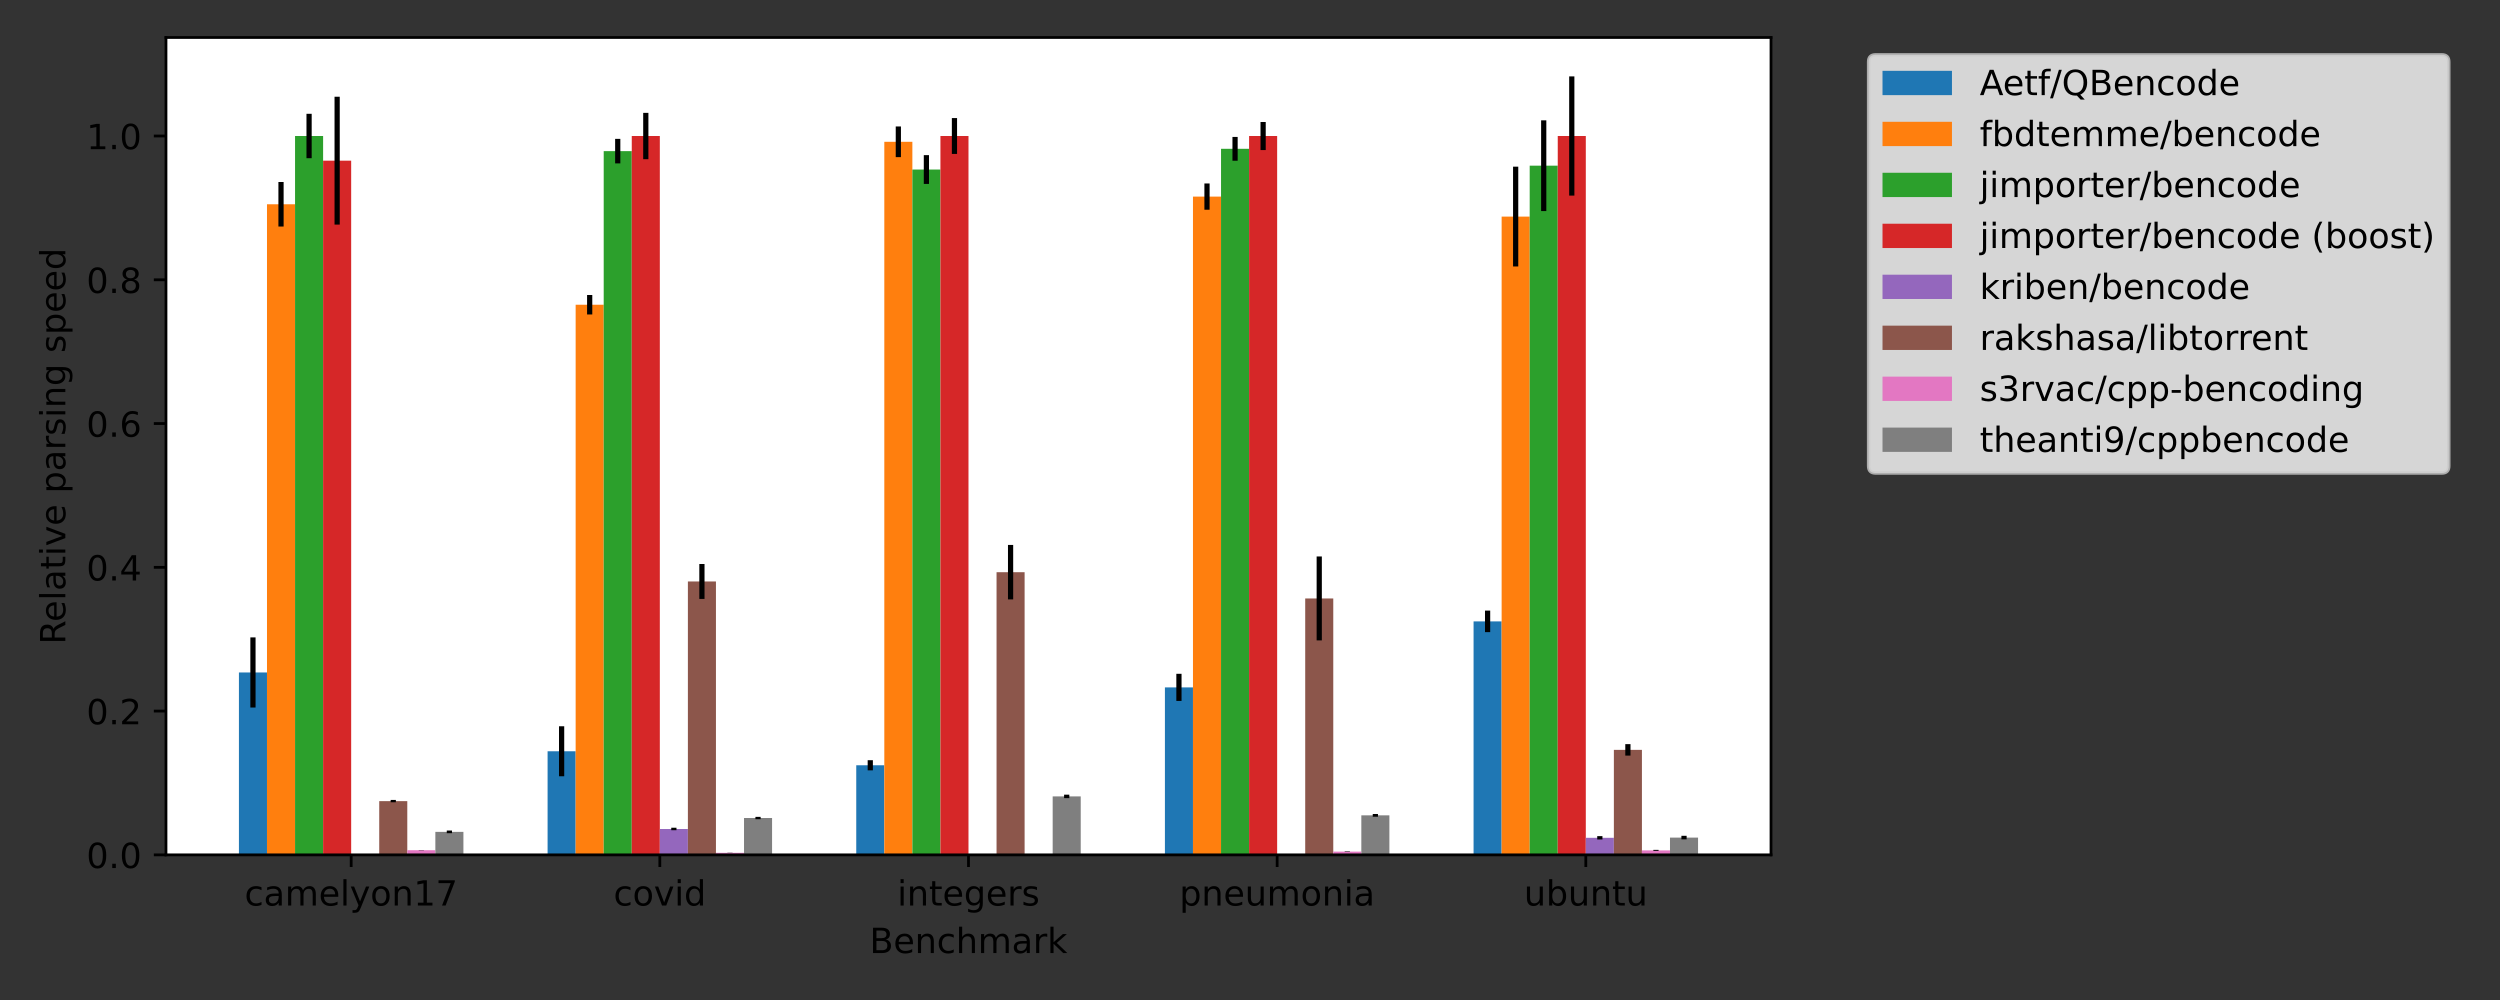 <?xml version="1.0" encoding="utf-8" standalone="no"?>
<!DOCTYPE svg PUBLIC "-//W3C//DTD SVG 1.1//EN"
  "http://www.w3.org/Graphics/SVG/1.1/DTD/svg11.dtd">
<!-- Created with matplotlib (https://matplotlib.org/) -->
<svg height="288pt" version="1.1" viewBox="0 0 720 288" width="720pt" xmlns="http://www.w3.org/2000/svg" xmlns:xlink="http://www.w3.org/1999/xlink">
 <rect x="0" y="0" width="720" height="288" fill="#333333" stroke="none"/>
 <defs>
  <style type="text/css">*{stroke-linecap:butt;stroke-linejoin:round;}</style>
 </defs>
 <g id="figure_1">
  <g id="patch_1">
   <path d="M 0 288 
L 720 288 
L 720 0 
L 0 0 
z
" style="fill:none;"/>
  </g>
  <g id="axes_1">
   <g id="patch_2">
    <path d="M 47.8 246.2 
L 510.05 246.2 
L 510.05 10.8 
L 47.8 10.8 
z
" style="fill:#ffffff;"/>
   </g>
   <g id="patch_3">
    <path clip-path="url(#p32c90c7434)" d="M 68.811 246.2 
L 76.893 246.2 
L 76.893 193.667 
L 68.811 193.667 
z
" style="fill:#1f77b4;"/>
   </g>
   <g id="patch_4">
    <path clip-path="url(#p32c90c7434)" d="M 157.706 246.2 
L 165.787 246.2 
L 165.787 216.366 
L 157.706 216.366 
z
" style="fill:#1f77b4;"/>
   </g>
   <g id="patch_5">
    <path clip-path="url(#p32c90c7434)" d="M 246.6 246.2 
L 254.681 246.2 
L 254.681 220.4 
L 246.6 220.4 
z
" style="fill:#1f77b4;"/>
   </g>
   <g id="patch_6">
    <path clip-path="url(#p32c90c7434)" d="M 335.494 246.2 
L 343.575 246.2 
L 343.575 197.967 
L 335.494 197.967 
z
" style="fill:#1f77b4;"/>
   </g>
   <g id="patch_7">
    <path clip-path="url(#p32c90c7434)" d="M 424.388 246.2 
L 432.47 246.2 
L 432.47 178.959 
L 424.388 178.959 
z
" style="fill:#1f77b4;"/>
   </g>
   <g id="patch_8">
    <path clip-path="url(#p32c90c7434)" d="M 76.893 246.2 
L 84.974 246.2 
L 84.974 58.825 
L 76.893 58.825 
z
" style="fill:#ff7f0e;"/>
   </g>
   <g id="patch_9">
    <path clip-path="url(#p32c90c7434)" d="M 165.787 246.2 
L 173.868 246.2 
L 173.868 87.759 
L 165.787 87.759 
z
" style="fill:#ff7f0e;"/>
   </g>
   <g id="patch_10">
    <path clip-path="url(#p32c90c7434)" d="M 254.681 246.2 
L 262.762 246.2 
L 262.762 40.837 
L 254.681 40.837 
z
" style="fill:#ff7f0e;"/>
   </g>
   <g id="patch_11">
    <path clip-path="url(#p32c90c7434)" d="M 343.575 246.2 
L 351.657 246.2 
L 351.657 56.628 
L 343.575 56.628 
z
" style="fill:#ff7f0e;"/>
   </g>
   <g id="patch_12">
    <path clip-path="url(#p32c90c7434)" d="M 432.47 246.2 
L 440.551 246.2 
L 440.551 62.375 
L 432.47 62.375 
z
" style="fill:#ff7f0e;"/>
   </g>
   <g id="patch_13">
    <path clip-path="url(#p32c90c7434)" d="M 84.974 246.2 
L 93.055 246.2 
L 93.055 39.172 
L 84.974 39.172 
z
" style="fill:#2ca02c;"/>
   </g>
   <g id="patch_14">
    <path clip-path="url(#p32c90c7434)" d="M 173.868 246.2 
L 181.949 246.2 
L 181.949 43.527 
L 173.868 43.527 
z
" style="fill:#2ca02c;"/>
   </g>
   <g id="patch_15">
    <path clip-path="url(#p32c90c7434)" d="M 262.762 246.2 
L 270.844 246.2 
L 270.844 48.823 
L 262.762 48.823 
z
" style="fill:#2ca02c;"/>
   </g>
   <g id="patch_16">
    <path clip-path="url(#p32c90c7434)" d="M 351.657 246.2 
L 359.738 246.2 
L 359.738 42.861 
L 351.657 42.861 
z
" style="fill:#2ca02c;"/>
   </g>
   <g id="patch_17">
    <path clip-path="url(#p32c90c7434)" d="M 440.551 246.2 
L 448.632 246.2 
L 448.632 47.719 
L 440.551 47.719 
z
" style="fill:#2ca02c;"/>
   </g>
   <g id="patch_18">
    <path clip-path="url(#p32c90c7434)" d="M 93.055 246.2 
L 101.137 246.2 
L 101.137 46.279 
L 93.055 46.279 
z
" style="fill:#d62728;"/>
   </g>
   <g id="patch_19">
    <path clip-path="url(#p32c90c7434)" d="M 181.949 246.2 
L 190.031 246.2 
L 190.031 39.172 
L 181.949 39.172 
z
" style="fill:#d62728;"/>
   </g>
   <g id="patch_20">
    <path clip-path="url(#p32c90c7434)" d="M 270.844 246.2 
L 278.925 246.2 
L 278.925 39.172 
L 270.844 39.172 
z
" style="fill:#d62728;"/>
   </g>
   <g id="patch_21">
    <path clip-path="url(#p32c90c7434)" d="M 359.738 246.2 
L 367.819 246.2 
L 367.819 39.172 
L 359.738 39.172 
z
" style="fill:#d62728;"/>
   </g>
   <g id="patch_22">
    <path clip-path="url(#p32c90c7434)" d="M 448.632 246.2 
L 456.713 246.2 
L 456.713 39.172 
L 448.632 39.172 
z
" style="fill:#d62728;"/>
   </g>
   <g id="patch_23">
    <path clip-path="url(#p32c90c7434)" d="M 101.137 246.2 
L 109.218 246.2 
L 109.218 246.2 
L 101.137 246.2 
z
" style="fill:#9467bd;"/>
   </g>
   <g id="patch_24">
    <path clip-path="url(#p32c90c7434)" d="M 190.031 246.2 
L 198.112 246.2 
L 198.112 238.744 
L 190.031 238.744 
z
" style="fill:#9467bd;"/>
   </g>
   <g id="patch_25">
    <path clip-path="url(#p32c90c7434)" d="M 278.925 246.2 
L 287.006 246.2 
L 287.006 246.2 
L 278.925 246.2 
z
" style="fill:#9467bd;"/>
   </g>
   <g id="patch_26">
    <path clip-path="url(#p32c90c7434)" d="M 367.819 246.2 
L 375.901 246.2 
L 375.901 246.046 
L 367.819 246.046 
z
" style="fill:#9467bd;"/>
   </g>
   <g id="patch_27">
    <path clip-path="url(#p32c90c7434)" d="M 456.713 246.2 
L 464.795 246.2 
L 464.795 241.286 
L 456.713 241.286 
z
" style="fill:#9467bd;"/>
   </g>
   <g id="patch_28">
    <path clip-path="url(#p32c90c7434)" d="M 109.218 246.2 
L 117.299 246.2 
L 117.299 230.721 
L 109.218 230.721 
z
" style="fill:#8c564b;"/>
   </g>
   <g id="patch_29">
    <path clip-path="url(#p32c90c7434)" d="M 198.112 246.2 
L 206.193 246.2 
L 206.193 167.466 
L 198.112 167.466 
z
" style="fill:#8c564b;"/>
   </g>
   <g id="patch_30">
    <path clip-path="url(#p32c90c7434)" d="M 287.006 246.2 
L 295.088 246.2 
L 295.088 164.787 
L 287.006 164.787 
z
" style="fill:#8c564b;"/>
   </g>
   <g id="patch_31">
    <path clip-path="url(#p32c90c7434)" d="M 375.901 246.2 
L 383.982 246.2 
L 383.982 172.357 
L 375.901 172.357 
z
" style="fill:#8c564b;"/>
   </g>
   <g id="patch_32">
    <path clip-path="url(#p32c90c7434)" d="M 464.795 246.2 
L 472.876 246.2 
L 472.876 215.967 
L 464.795 215.967 
z
" style="fill:#8c564b;"/>
   </g>
   <g id="patch_33">
    <path clip-path="url(#p32c90c7434)" d="M 117.299 246.2 
L 125.38 246.2 
L 125.38 244.857 
L 117.299 244.857 
z
" style="fill:#e377c2;"/>
   </g>
   <g id="patch_34">
    <path clip-path="url(#p32c90c7434)" d="M 206.193 246.2 
L 214.275 246.2 
L 214.275 245.599 
L 206.193 245.599 
z
" style="fill:#e377c2;"/>
   </g>
   <g id="patch_35">
    <path clip-path="url(#p32c90c7434)" d="M 295.088 246.2 
L 303.169 246.2 
L 303.169 246.14 
L 295.088 246.14 
z
" style="fill:#e377c2;"/>
   </g>
   <g id="patch_36">
    <path clip-path="url(#p32c90c7434)" d="M 383.982 246.2 
L 392.063 246.2 
L 392.063 245.262 
L 383.982 245.262 
z
" style="fill:#e377c2;"/>
   </g>
   <g id="patch_37">
    <path clip-path="url(#p32c90c7434)" d="M 472.876 246.2 
L 480.957 246.2 
L 480.957 244.906 
L 472.876 244.906 
z
" style="fill:#e377c2;"/>
   </g>
   <g id="patch_38">
    <path clip-path="url(#p32c90c7434)" d="M 125.38 246.2 
L 133.462 246.2 
L 133.462 239.583 
L 125.38 239.583 
z
" style="fill:#7f7f7f;"/>
   </g>
   <g id="patch_39">
    <path clip-path="url(#p32c90c7434)" d="M 214.275 246.2 
L 222.356 246.2 
L 222.356 235.588 
L 214.275 235.588 
z
" style="fill:#7f7f7f;"/>
   </g>
   <g id="patch_40">
    <path clip-path="url(#p32c90c7434)" d="M 303.169 246.2 
L 311.25 246.2 
L 311.25 229.363 
L 303.169 229.363 
z
" style="fill:#7f7f7f;"/>
   </g>
   <g id="patch_41">
    <path clip-path="url(#p32c90c7434)" d="M 392.063 246.2 
L 400.144 246.2 
L 400.144 234.822 
L 392.063 234.822 
z
" style="fill:#7f7f7f;"/>
   </g>
   <g id="patch_42">
    <path clip-path="url(#p32c90c7434)" d="M 480.957 246.2 
L 489.039 246.2 
L 489.039 241.225 
L 480.957 241.225 
z
" style="fill:#7f7f7f;"/>
   </g>
   <g id="matplotlib.axis_1">
    <g id="xtick_1">
     <g id="line2d_1">
      <defs>
       <path d="M 0 0 
L 0 3.5 
" id="mb79306d09e" style="stroke:#000000;stroke-width:0.8;"/>
      </defs>
      <g>
       <use style="stroke:#000000;stroke-width:0.8;" x="101.137" xlink:href="#mb79306d09e" y="246.2"/>
      </g>
     </g>
     <g id="text_1">
      <!-- camelyon17 -->
      <g transform="translate(70.437 260.798)scale(0.1 -0.1)">
       <defs>
        <path d="M 48.781 52.594 
L 48.781 44.188 
Q 44.969 46.297 41.141 47.344 
Q 37.312 48.391 33.406 48.391 
Q 24.656 48.391 19.812 42.844 
Q 14.984 37.312 14.984 27.297 
Q 14.984 17.281 19.812 11.734 
Q 24.656 6.203 33.406 6.203 
Q 37.312 6.203 41.141 7.25 
Q 44.969 8.297 48.781 10.406 
L 48.781 2.094 
Q 45.016 0.344 40.984 -0.531 
Q 36.969 -1.422 32.422 -1.422 
Q 20.062 -1.422 12.781 6.344 
Q 5.516 14.109 5.516 27.297 
Q 5.516 40.672 12.859 48.328 
Q 20.219 56 33.016 56 
Q 37.156 56 41.109 55.141 
Q 45.062 54.297 48.781 52.594 
z
" id="DejaVuSans-99"/>
        <path d="M 34.281 27.484 
Q 23.391 27.484 19.188 25 
Q 14.984 22.516 14.984 16.5 
Q 14.984 11.719 18.141 8.906 
Q 21.297 6.109 26.703 6.109 
Q 34.188 6.109 38.703 11.406 
Q 43.219 16.703 43.219 25.484 
L 43.219 27.484 
z
M 52.203 31.203 
L 52.203 0 
L 43.219 0 
L 43.219 8.297 
Q 40.141 3.328 35.547 0.953 
Q 30.953 -1.422 24.312 -1.422 
Q 15.922 -1.422 10.953 3.297 
Q 6 8.016 6 15.922 
Q 6 25.141 12.172 29.828 
Q 18.359 34.516 30.609 34.516 
L 43.219 34.516 
L 43.219 35.406 
Q 43.219 41.609 39.141 45 
Q 35.062 48.391 27.688 48.391 
Q 23 48.391 18.547 47.266 
Q 14.109 46.141 10.016 43.891 
L 10.016 52.203 
Q 14.938 54.109 19.578 55.047 
Q 24.219 56 28.609 56 
Q 40.484 56 46.344 49.844 
Q 52.203 43.703 52.203 31.203 
z
" id="DejaVuSans-97"/>
        <path d="M 52 44.188 
Q 55.375 50.25 60.062 53.125 
Q 64.75 56 71.094 56 
Q 79.641 56 84.281 50.016 
Q 88.922 44.047 88.922 33.016 
L 88.922 0 
L 79.891 0 
L 79.891 32.719 
Q 79.891 40.578 77.094 44.375 
Q 74.312 48.188 68.609 48.188 
Q 61.625 48.188 57.562 43.547 
Q 53.516 38.922 53.516 30.906 
L 53.516 0 
L 44.484 0 
L 44.484 32.719 
Q 44.484 40.625 41.703 44.406 
Q 38.922 48.188 33.109 48.188 
Q 26.219 48.188 22.156 43.531 
Q 18.109 38.875 18.109 30.906 
L 18.109 0 
L 9.078 0 
L 9.078 54.688 
L 18.109 54.688 
L 18.109 46.188 
Q 21.188 51.219 25.484 53.609 
Q 29.781 56 35.688 56 
Q 41.656 56 45.828 52.969 
Q 50 49.953 52 44.188 
z
" id="DejaVuSans-109"/>
        <path d="M 56.203 29.594 
L 56.203 25.203 
L 14.891 25.203 
Q 15.484 15.922 20.484 11.062 
Q 25.484 6.203 34.422 6.203 
Q 39.594 6.203 44.453 7.469 
Q 49.312 8.734 54.109 11.281 
L 54.109 2.781 
Q 49.266 0.734 44.188 -0.344 
Q 39.109 -1.422 33.891 -1.422 
Q 20.797 -1.422 13.156 6.188 
Q 5.516 13.812 5.516 26.812 
Q 5.516 40.234 12.766 48.109 
Q 20.016 56 32.328 56 
Q 43.359 56 49.781 48.891 
Q 56.203 41.797 56.203 29.594 
z
M 47.219 32.234 
Q 47.125 39.594 43.094 43.984 
Q 39.062 48.391 32.422 48.391 
Q 24.906 48.391 20.391 44.141 
Q 15.875 39.891 15.188 32.172 
z
" id="DejaVuSans-101"/>
        <path d="M 9.422 75.984 
L 18.406 75.984 
L 18.406 0 
L 9.422 0 
z
" id="DejaVuSans-108"/>
        <path d="M 32.172 -5.078 
Q 28.375 -14.844 24.75 -17.812 
Q 21.141 -20.797 15.094 -20.797 
L 7.906 -20.797 
L 7.906 -13.281 
L 13.188 -13.281 
Q 16.891 -13.281 18.938 -11.516 
Q 21 -9.766 23.484 -3.219 
L 25.094 0.875 
L 2.984 54.688 
L 12.5 54.688 
L 29.594 11.922 
L 46.688 54.688 
L 56.203 54.688 
z
" id="DejaVuSans-121"/>
        <path d="M 30.609 48.391 
Q 23.391 48.391 19.188 42.75 
Q 14.984 37.109 14.984 27.297 
Q 14.984 17.484 19.156 11.844 
Q 23.344 6.203 30.609 6.203 
Q 37.797 6.203 41.984 11.859 
Q 46.188 17.531 46.188 27.297 
Q 46.188 37.016 41.984 42.703 
Q 37.797 48.391 30.609 48.391 
z
M 30.609 56 
Q 42.328 56 49.016 48.375 
Q 55.719 40.766 55.719 27.297 
Q 55.719 13.875 49.016 6.219 
Q 42.328 -1.422 30.609 -1.422 
Q 18.844 -1.422 12.172 6.219 
Q 5.516 13.875 5.516 27.297 
Q 5.516 40.766 12.172 48.375 
Q 18.844 56 30.609 56 
z
" id="DejaVuSans-111"/>
        <path d="M 54.891 33.016 
L 54.891 0 
L 45.906 0 
L 45.906 32.719 
Q 45.906 40.484 42.875 44.328 
Q 39.844 48.188 33.797 48.188 
Q 26.516 48.188 22.312 43.547 
Q 18.109 38.922 18.109 30.906 
L 18.109 0 
L 9.078 0 
L 9.078 54.688 
L 18.109 54.688 
L 18.109 46.188 
Q 21.344 51.125 25.703 53.562 
Q 30.078 56 35.797 56 
Q 45.219 56 50.047 50.172 
Q 54.891 44.344 54.891 33.016 
z
" id="DejaVuSans-110"/>
        <path d="M 12.406 8.297 
L 28.516 8.297 
L 28.516 63.922 
L 10.984 60.406 
L 10.984 69.391 
L 28.422 72.906 
L 38.281 72.906 
L 38.281 8.297 
L 54.391 8.297 
L 54.391 0 
L 12.406 0 
z
" id="DejaVuSans-49"/>
        <path d="M 8.203 72.906 
L 55.078 72.906 
L 55.078 68.703 
L 28.609 0 
L 18.312 0 
L 43.219 64.594 
L 8.203 64.594 
z
" id="DejaVuSans-55"/>
       </defs>
       <use xlink:href="#DejaVuSans-99"/>
       <use x="54.98" xlink:href="#DejaVuSans-97"/>
       <use x="116.26" xlink:href="#DejaVuSans-109"/>
       <use x="213.672" xlink:href="#DejaVuSans-101"/>
       <use x="275.195" xlink:href="#DejaVuSans-108"/>
       <use x="302.979" xlink:href="#DejaVuSans-121"/>
       <use x="362.158" xlink:href="#DejaVuSans-111"/>
       <use x="423.34" xlink:href="#DejaVuSans-110"/>
       <use x="486.719" xlink:href="#DejaVuSans-49"/>
       <use x="550.342" xlink:href="#DejaVuSans-55"/>
      </g>
     </g>
    </g>
    <g id="xtick_2">
     <g id="line2d_2">
      <g>
       <use style="stroke:#000000;stroke-width:0.8;" x="190.031" xlink:href="#mb79306d09e" y="246.2"/>
      </g>
     </g>
     <g id="text_2">
      <!-- covid -->
      <g transform="translate(176.7 260.798)scale(0.1 -0.1)">
       <defs>
        <path d="M 2.984 54.688 
L 12.5 54.688 
L 29.594 8.797 
L 46.688 54.688 
L 56.203 54.688 
L 35.688 0 
L 23.484 0 
z
" id="DejaVuSans-118"/>
        <path d="M 9.422 54.688 
L 18.406 54.688 
L 18.406 0 
L 9.422 0 
z
M 9.422 75.984 
L 18.406 75.984 
L 18.406 64.594 
L 9.422 64.594 
z
" id="DejaVuSans-105"/>
        <path d="M 45.406 46.391 
L 45.406 75.984 
L 54.391 75.984 
L 54.391 0 
L 45.406 0 
L 45.406 8.203 
Q 42.578 3.328 38.25 0.953 
Q 33.938 -1.422 27.875 -1.422 
Q 17.969 -1.422 11.734 6.484 
Q 5.516 14.406 5.516 27.297 
Q 5.516 40.188 11.734 48.094 
Q 17.969 56 27.875 56 
Q 33.938 56 38.25 53.625 
Q 42.578 51.266 45.406 46.391 
z
M 14.797 27.297 
Q 14.797 17.391 18.875 11.75 
Q 22.953 6.109 30.078 6.109 
Q 37.203 6.109 41.297 11.75 
Q 45.406 17.391 45.406 27.297 
Q 45.406 37.203 41.297 42.844 
Q 37.203 48.484 30.078 48.484 
Q 22.953 48.484 18.875 42.844 
Q 14.797 37.203 14.797 27.297 
z
" id="DejaVuSans-100"/>
       </defs>
       <use xlink:href="#DejaVuSans-99"/>
       <use x="54.98" xlink:href="#DejaVuSans-111"/>
       <use x="116.162" xlink:href="#DejaVuSans-118"/>
       <use x="175.342" xlink:href="#DejaVuSans-105"/>
       <use x="203.125" xlink:href="#DejaVuSans-100"/>
      </g>
     </g>
    </g>
    <g id="xtick_3">
     <g id="line2d_3">
      <g>
       <use style="stroke:#000000;stroke-width:0.8;" x="278.925" xlink:href="#mb79306d09e" y="246.2"/>
      </g>
     </g>
     <g id="text_3">
      <!-- integers -->
      <g transform="translate(258.42 260.798)scale(0.1 -0.1)">
       <defs>
        <path d="M 18.312 70.219 
L 18.312 54.688 
L 36.812 54.688 
L 36.812 47.703 
L 18.312 47.703 
L 18.312 18.016 
Q 18.312 11.328 20.141 9.422 
Q 21.969 7.516 27.594 7.516 
L 36.812 7.516 
L 36.812 0 
L 27.594 0 
Q 17.188 0 13.234 3.875 
Q 9.281 7.766 9.281 18.016 
L 9.281 47.703 
L 2.688 47.703 
L 2.688 54.688 
L 9.281 54.688 
L 9.281 70.219 
z
" id="DejaVuSans-116"/>
        <path d="M 45.406 27.984 
Q 45.406 37.75 41.375 43.109 
Q 37.359 48.484 30.078 48.484 
Q 22.859 48.484 18.828 43.109 
Q 14.797 37.75 14.797 27.984 
Q 14.797 18.266 18.828 12.891 
Q 22.859 7.516 30.078 7.516 
Q 37.359 7.516 41.375 12.891 
Q 45.406 18.266 45.406 27.984 
z
M 54.391 6.781 
Q 54.391 -7.172 48.188 -13.984 
Q 42 -20.797 29.203 -20.797 
Q 24.469 -20.797 20.266 -20.094 
Q 16.062 -19.391 12.109 -17.922 
L 12.109 -9.188 
Q 16.062 -11.328 19.922 -12.344 
Q 23.781 -13.375 27.781 -13.375 
Q 36.625 -13.375 41.016 -8.766 
Q 45.406 -4.156 45.406 5.172 
L 45.406 9.625 
Q 42.625 4.781 38.281 2.391 
Q 33.938 0 27.875 0 
Q 17.828 0 11.672 7.656 
Q 5.516 15.328 5.516 27.984 
Q 5.516 40.672 11.672 48.328 
Q 17.828 56 27.875 56 
Q 33.938 56 38.281 53.609 
Q 42.625 51.219 45.406 46.391 
L 45.406 54.688 
L 54.391 54.688 
z
" id="DejaVuSans-103"/>
        <path d="M 41.109 46.297 
Q 39.594 47.172 37.812 47.578 
Q 36.031 48 33.891 48 
Q 26.266 48 22.188 43.047 
Q 18.109 38.094 18.109 28.812 
L 18.109 0 
L 9.078 0 
L 9.078 54.688 
L 18.109 54.688 
L 18.109 46.188 
Q 20.953 51.172 25.484 53.578 
Q 30.031 56 36.531 56 
Q 37.453 56 38.578 55.875 
Q 39.703 55.766 41.062 55.516 
z
" id="DejaVuSans-114"/>
        <path d="M 44.281 53.078 
L 44.281 44.578 
Q 40.484 46.531 36.375 47.5 
Q 32.281 48.484 27.875 48.484 
Q 21.188 48.484 17.844 46.438 
Q 14.5 44.391 14.5 40.281 
Q 14.5 37.156 16.891 35.375 
Q 19.281 33.594 26.516 31.984 
L 29.594 31.297 
Q 39.156 29.25 43.188 25.516 
Q 47.219 21.781 47.219 15.094 
Q 47.219 7.469 41.188 3.016 
Q 35.156 -1.422 24.609 -1.422 
Q 20.219 -1.422 15.453 -0.562 
Q 10.688 0.297 5.422 2 
L 5.422 11.281 
Q 10.406 8.688 15.234 7.391 
Q 20.062 6.109 24.812 6.109 
Q 31.156 6.109 34.562 8.281 
Q 37.984 10.453 37.984 14.406 
Q 37.984 18.062 35.516 20.016 
Q 33.062 21.969 24.703 23.781 
L 21.578 24.516 
Q 13.234 26.266 9.516 29.906 
Q 5.812 33.547 5.812 39.891 
Q 5.812 47.609 11.281 51.797 
Q 16.75 56 26.812 56 
Q 31.781 56 36.172 55.266 
Q 40.578 54.547 44.281 53.078 
z
" id="DejaVuSans-115"/>
       </defs>
       <use xlink:href="#DejaVuSans-105"/>
       <use x="27.783" xlink:href="#DejaVuSans-110"/>
       <use x="91.162" xlink:href="#DejaVuSans-116"/>
       <use x="130.371" xlink:href="#DejaVuSans-101"/>
       <use x="191.895" xlink:href="#DejaVuSans-103"/>
       <use x="255.371" xlink:href="#DejaVuSans-101"/>
       <use x="316.895" xlink:href="#DejaVuSans-114"/>
       <use x="358.008" xlink:href="#DejaVuSans-115"/>
      </g>
     </g>
    </g>
    <g id="xtick_4">
     <g id="line2d_4">
      <g>
       <use style="stroke:#000000;stroke-width:0.8;" x="367.819" xlink:href="#mb79306d09e" y="246.2"/>
      </g>
     </g>
     <g id="text_4">
      <!-- pneumonia -->
      <g transform="translate(339.679 260.798)scale(0.1 -0.1)">
       <defs>
        <path d="M 18.109 8.203 
L 18.109 -20.797 
L 9.078 -20.797 
L 9.078 54.688 
L 18.109 54.688 
L 18.109 46.391 
Q 20.953 51.266 25.266 53.625 
Q 29.594 56 35.594 56 
Q 45.562 56 51.781 48.094 
Q 58.016 40.188 58.016 27.297 
Q 58.016 14.406 51.781 6.484 
Q 45.562 -1.422 35.594 -1.422 
Q 29.594 -1.422 25.266 0.953 
Q 20.953 3.328 18.109 8.203 
z
M 48.688 27.297 
Q 48.688 37.203 44.609 42.844 
Q 40.531 48.484 33.406 48.484 
Q 26.266 48.484 22.188 42.844 
Q 18.109 37.203 18.109 27.297 
Q 18.109 17.391 22.188 11.75 
Q 26.266 6.109 33.406 6.109 
Q 40.531 6.109 44.609 11.75 
Q 48.688 17.391 48.688 27.297 
z
" id="DejaVuSans-112"/>
        <path d="M 8.5 21.578 
L 8.5 54.688 
L 17.484 54.688 
L 17.484 21.922 
Q 17.484 14.156 20.5 10.266 
Q 23.531 6.391 29.594 6.391 
Q 36.859 6.391 41.078 11.031 
Q 45.312 15.672 45.312 23.688 
L 45.312 54.688 
L 54.297 54.688 
L 54.297 0 
L 45.312 0 
L 45.312 8.406 
Q 42.047 3.422 37.719 1 
Q 33.406 -1.422 27.688 -1.422 
Q 18.266 -1.422 13.375 4.438 
Q 8.5 10.297 8.5 21.578 
z
M 31.109 56 
z
" id="DejaVuSans-117"/>
       </defs>
       <use xlink:href="#DejaVuSans-112"/>
       <use x="63.477" xlink:href="#DejaVuSans-110"/>
       <use x="126.855" xlink:href="#DejaVuSans-101"/>
       <use x="188.379" xlink:href="#DejaVuSans-117"/>
       <use x="251.758" xlink:href="#DejaVuSans-109"/>
       <use x="349.17" xlink:href="#DejaVuSans-111"/>
       <use x="410.352" xlink:href="#DejaVuSans-110"/>
       <use x="473.73" xlink:href="#DejaVuSans-105"/>
       <use x="501.514" xlink:href="#DejaVuSans-97"/>
      </g>
     </g>
    </g>
    <g id="xtick_5">
     <g id="line2d_5">
      <g>
       <use style="stroke:#000000;stroke-width:0.8;" x="456.713" xlink:href="#mb79306d09e" y="246.2"/>
      </g>
     </g>
     <g id="text_5">
      <!-- ubuntu -->
      <g transform="translate(438.904 260.798)scale(0.1 -0.1)">
       <defs>
        <path d="M 48.688 27.297 
Q 48.688 37.203 44.609 42.844 
Q 40.531 48.484 33.406 48.484 
Q 26.266 48.484 22.188 42.844 
Q 18.109 37.203 18.109 27.297 
Q 18.109 17.391 22.188 11.75 
Q 26.266 6.109 33.406 6.109 
Q 40.531 6.109 44.609 11.75 
Q 48.688 17.391 48.688 27.297 
z
M 18.109 46.391 
Q 20.953 51.266 25.266 53.625 
Q 29.594 56 35.594 56 
Q 45.562 56 51.781 48.094 
Q 58.016 40.188 58.016 27.297 
Q 58.016 14.406 51.781 6.484 
Q 45.562 -1.422 35.594 -1.422 
Q 29.594 -1.422 25.266 0.953 
Q 20.953 3.328 18.109 8.203 
L 18.109 0 
L 9.078 0 
L 9.078 75.984 
L 18.109 75.984 
z
" id="DejaVuSans-98"/>
       </defs>
       <use xlink:href="#DejaVuSans-117"/>
       <use x="63.379" xlink:href="#DejaVuSans-98"/>
       <use x="126.855" xlink:href="#DejaVuSans-117"/>
       <use x="190.234" xlink:href="#DejaVuSans-110"/>
       <use x="253.613" xlink:href="#DejaVuSans-116"/>
       <use x="292.822" xlink:href="#DejaVuSans-117"/>
      </g>
     </g>
    </g>
    <g id="text_6">
     <!-- Benchmark -->
     <g transform="translate(250.446 274.477)scale(0.1 -0.1)">
      <defs>
       <path d="M 19.672 34.812 
L 19.672 8.109 
L 35.5 8.109 
Q 43.453 8.109 47.281 11.406 
Q 51.125 14.703 51.125 21.484 
Q 51.125 28.328 47.281 31.562 
Q 43.453 34.812 35.5 34.812 
z
M 19.672 64.797 
L 19.672 42.828 
L 34.281 42.828 
Q 41.5 42.828 45.031 45.531 
Q 48.578 48.25 48.578 53.812 
Q 48.578 59.328 45.031 62.062 
Q 41.5 64.797 34.281 64.797 
z
M 9.812 72.906 
L 35.016 72.906 
Q 46.297 72.906 52.391 68.219 
Q 58.5 63.531 58.5 54.891 
Q 58.5 48.188 55.375 44.234 
Q 52.25 40.281 46.188 39.312 
Q 53.469 37.75 57.5 32.781 
Q 61.531 27.828 61.531 20.406 
Q 61.531 10.641 54.891 5.312 
Q 48.25 0 35.984 0 
L 9.812 0 
z
" id="DejaVuSans-66"/>
       <path d="M 54.891 33.016 
L 54.891 0 
L 45.906 0 
L 45.906 32.719 
Q 45.906 40.484 42.875 44.328 
Q 39.844 48.188 33.797 48.188 
Q 26.516 48.188 22.312 43.547 
Q 18.109 38.922 18.109 30.906 
L 18.109 0 
L 9.078 0 
L 9.078 75.984 
L 18.109 75.984 
L 18.109 46.188 
Q 21.344 51.125 25.703 53.562 
Q 30.078 56 35.797 56 
Q 45.219 56 50.047 50.172 
Q 54.891 44.344 54.891 33.016 
z
" id="DejaVuSans-104"/>
       <path d="M 9.078 75.984 
L 18.109 75.984 
L 18.109 31.109 
L 44.922 54.688 
L 56.391 54.688 
L 27.391 29.109 
L 57.625 0 
L 45.906 0 
L 18.109 26.703 
L 18.109 0 
L 9.078 0 
z
" id="DejaVuSans-107"/>
      </defs>
      <use xlink:href="#DejaVuSans-66"/>
      <use x="68.604" xlink:href="#DejaVuSans-101"/>
      <use x="130.127" xlink:href="#DejaVuSans-110"/>
      <use x="193.506" xlink:href="#DejaVuSans-99"/>
      <use x="248.486" xlink:href="#DejaVuSans-104"/>
      <use x="311.865" xlink:href="#DejaVuSans-109"/>
      <use x="409.277" xlink:href="#DejaVuSans-97"/>
      <use x="470.557" xlink:href="#DejaVuSans-114"/>
      <use x="511.67" xlink:href="#DejaVuSans-107"/>
     </g>
    </g>
   </g>
   <g id="matplotlib.axis_2">
    <g id="ytick_1">
     <g id="line2d_6">
      <defs>
       <path d="M 0 0 
L -3.5 0 
" id="m718de832b2" style="stroke:#000000;stroke-width:0.8;"/>
      </defs>
      <g>
       <use style="stroke:#000000;stroke-width:0.8;" x="47.8" xlink:href="#m718de832b2" y="246.2"/>
      </g>
     </g>
     <g id="text_7">
      <!-- 0.0 -->
      <g transform="translate(24.897 249.999)scale(0.1 -0.1)">
       <defs>
        <path d="M 31.781 66.406 
Q 24.172 66.406 20.328 58.906 
Q 16.5 51.422 16.5 36.375 
Q 16.5 21.391 20.328 13.891 
Q 24.172 6.391 31.781 6.391 
Q 39.453 6.391 43.281 13.891 
Q 47.125 21.391 47.125 36.375 
Q 47.125 51.422 43.281 58.906 
Q 39.453 66.406 31.781 66.406 
z
M 31.781 74.219 
Q 44.047 74.219 50.516 64.516 
Q 56.984 54.828 56.984 36.375 
Q 56.984 17.969 50.516 8.266 
Q 44.047 -1.422 31.781 -1.422 
Q 19.531 -1.422 13.062 8.266 
Q 6.594 17.969 6.594 36.375 
Q 6.594 54.828 13.062 64.516 
Q 19.531 74.219 31.781 74.219 
z
" id="DejaVuSans-48"/>
        <path d="M 10.688 12.406 
L 21 12.406 
L 21 0 
L 10.688 0 
z
" id="DejaVuSans-46"/>
       </defs>
       <use xlink:href="#DejaVuSans-48"/>
       <use x="63.623" xlink:href="#DejaVuSans-46"/>
       <use x="95.41" xlink:href="#DejaVuSans-48"/>
      </g>
     </g>
    </g>
    <g id="ytick_2">
     <g id="line2d_7">
      <g>
       <use style="stroke:#000000;stroke-width:0.8;" x="47.8" xlink:href="#m718de832b2" y="204.794"/>
      </g>
     </g>
     <g id="text_8">
      <!-- 0.2 -->
      <g transform="translate(24.897 208.594)scale(0.1 -0.1)">
       <defs>
        <path d="M 19.188 8.297 
L 53.609 8.297 
L 53.609 0 
L 7.328 0 
L 7.328 8.297 
Q 12.938 14.109 22.625 23.891 
Q 32.328 33.688 34.812 36.531 
Q 39.547 41.844 41.422 45.531 
Q 43.312 49.219 43.312 52.781 
Q 43.312 58.594 39.234 62.25 
Q 35.156 65.922 28.609 65.922 
Q 23.969 65.922 18.812 64.312 
Q 13.672 62.703 7.812 59.422 
L 7.812 69.391 
Q 13.766 71.781 18.938 73 
Q 24.125 74.219 28.422 74.219 
Q 39.75 74.219 46.484 68.547 
Q 53.219 62.891 53.219 53.422 
Q 53.219 48.922 51.531 44.891 
Q 49.859 40.875 45.406 35.406 
Q 44.188 33.984 37.641 27.219 
Q 31.109 20.453 19.188 8.297 
z
" id="DejaVuSans-50"/>
       </defs>
       <use xlink:href="#DejaVuSans-48"/>
       <use x="63.623" xlink:href="#DejaVuSans-46"/>
       <use x="95.41" xlink:href="#DejaVuSans-50"/>
      </g>
     </g>
    </g>
    <g id="ytick_3">
     <g id="line2d_8">
      <g>
       <use style="stroke:#000000;stroke-width:0.8;" x="47.8" xlink:href="#m718de832b2" y="163.389"/>
      </g>
     </g>
     <g id="text_9">
      <!-- 0.4 -->
      <g transform="translate(24.897 167.188)scale(0.1 -0.1)">
       <defs>
        <path d="M 37.797 64.312 
L 12.891 25.391 
L 37.797 25.391 
z
M 35.203 72.906 
L 47.609 72.906 
L 47.609 25.391 
L 58.016 25.391 
L 58.016 17.188 
L 47.609 17.188 
L 47.609 0 
L 37.797 0 
L 37.797 17.188 
L 4.891 17.188 
L 4.891 26.703 
z
" id="DejaVuSans-52"/>
       </defs>
       <use xlink:href="#DejaVuSans-48"/>
       <use x="63.623" xlink:href="#DejaVuSans-46"/>
       <use x="95.41" xlink:href="#DejaVuSans-52"/>
      </g>
     </g>
    </g>
    <g id="ytick_4">
     <g id="line2d_9">
      <g>
       <use style="stroke:#000000;stroke-width:0.8;" x="47.8" xlink:href="#m718de832b2" y="121.983"/>
      </g>
     </g>
     <g id="text_10">
      <!-- 0.6 -->
      <g transform="translate(24.897 125.782)scale(0.1 -0.1)">
       <defs>
        <path d="M 33.016 40.375 
Q 26.375 40.375 22.484 35.828 
Q 18.609 31.297 18.609 23.391 
Q 18.609 15.531 22.484 10.953 
Q 26.375 6.391 33.016 6.391 
Q 39.656 6.391 43.531 10.953 
Q 47.406 15.531 47.406 23.391 
Q 47.406 31.297 43.531 35.828 
Q 39.656 40.375 33.016 40.375 
z
M 52.594 71.297 
L 52.594 62.312 
Q 48.875 64.062 45.094 64.984 
Q 41.312 65.922 37.594 65.922 
Q 27.828 65.922 22.672 59.328 
Q 17.531 52.734 16.797 39.406 
Q 19.672 43.656 24.016 45.922 
Q 28.375 48.188 33.594 48.188 
Q 44.578 48.188 50.953 41.516 
Q 57.328 34.859 57.328 23.391 
Q 57.328 12.156 50.688 5.359 
Q 44.047 -1.422 33.016 -1.422 
Q 20.359 -1.422 13.672 8.266 
Q 6.984 17.969 6.984 36.375 
Q 6.984 53.656 15.188 63.938 
Q 23.391 74.219 37.203 74.219 
Q 40.922 74.219 44.703 73.484 
Q 48.484 72.75 52.594 71.297 
z
" id="DejaVuSans-54"/>
       </defs>
       <use xlink:href="#DejaVuSans-48"/>
       <use x="63.623" xlink:href="#DejaVuSans-46"/>
       <use x="95.41" xlink:href="#DejaVuSans-54"/>
      </g>
     </g>
    </g>
    <g id="ytick_5">
     <g id="line2d_10">
      <g>
       <use style="stroke:#000000;stroke-width:0.8;" x="47.8" xlink:href="#m718de832b2" y="80.578"/>
      </g>
     </g>
     <g id="text_11">
      <!-- 0.8 -->
      <g transform="translate(24.897 84.377)scale(0.1 -0.1)">
       <defs>
        <path d="M 31.781 34.625 
Q 24.75 34.625 20.719 30.859 
Q 16.703 27.094 16.703 20.516 
Q 16.703 13.922 20.719 10.156 
Q 24.75 6.391 31.781 6.391 
Q 38.812 6.391 42.859 10.172 
Q 46.922 13.969 46.922 20.516 
Q 46.922 27.094 42.891 30.859 
Q 38.875 34.625 31.781 34.625 
z
M 21.922 38.812 
Q 15.578 40.375 12.031 44.719 
Q 8.5 49.078 8.5 55.328 
Q 8.5 64.062 14.719 69.141 
Q 20.953 74.219 31.781 74.219 
Q 42.672 74.219 48.875 69.141 
Q 55.078 64.062 55.078 55.328 
Q 55.078 49.078 51.531 44.719 
Q 48 40.375 41.703 38.812 
Q 48.828 37.156 52.797 32.312 
Q 56.781 27.484 56.781 20.516 
Q 56.781 9.906 50.312 4.234 
Q 43.844 -1.422 31.781 -1.422 
Q 19.734 -1.422 13.25 4.234 
Q 6.781 9.906 6.781 20.516 
Q 6.781 27.484 10.781 32.312 
Q 14.797 37.156 21.922 38.812 
z
M 18.312 54.391 
Q 18.312 48.734 21.844 45.562 
Q 25.391 42.391 31.781 42.391 
Q 38.141 42.391 41.719 45.562 
Q 45.312 48.734 45.312 54.391 
Q 45.312 60.062 41.719 63.234 
Q 38.141 66.406 31.781 66.406 
Q 25.391 66.406 21.844 63.234 
Q 18.312 60.062 18.312 54.391 
z
" id="DejaVuSans-56"/>
       </defs>
       <use xlink:href="#DejaVuSans-48"/>
       <use x="63.623" xlink:href="#DejaVuSans-46"/>
       <use x="95.41" xlink:href="#DejaVuSans-56"/>
      </g>
     </g>
    </g>
    <g id="ytick_6">
     <g id="line2d_11">
      <g>
       <use style="stroke:#000000;stroke-width:0.8;" x="47.8" xlink:href="#m718de832b2" y="39.172"/>
      </g>
     </g>
     <g id="text_12">
      <!-- 1.0 -->
      <g transform="translate(24.897 42.971)scale(0.1 -0.1)">
       <use xlink:href="#DejaVuSans-49"/>
       <use x="63.623" xlink:href="#DejaVuSans-46"/>
       <use x="95.41" xlink:href="#DejaVuSans-48"/>
      </g>
     </g>
    </g>
    <g id="text_13">
     <!-- Relative parsing speed -->
     <g transform="translate(18.817 185.579)rotate(-90)scale(0.1 -0.1)">
      <defs>
       <path d="M 44.391 34.188 
Q 47.562 33.109 50.562 29.594 
Q 53.562 26.078 56.594 19.922 
L 66.609 0 
L 56 0 
L 46.688 18.703 
Q 43.062 26.031 39.672 28.422 
Q 36.281 30.812 30.422 30.812 
L 19.672 30.812 
L 19.672 0 
L 9.812 0 
L 9.812 72.906 
L 32.078 72.906 
Q 44.578 72.906 50.734 67.672 
Q 56.891 62.453 56.891 51.906 
Q 56.891 45.016 53.688 40.469 
Q 50.484 35.938 44.391 34.188 
z
M 19.672 64.797 
L 19.672 38.922 
L 32.078 38.922 
Q 39.203 38.922 42.844 42.219 
Q 46.484 45.516 46.484 51.906 
Q 46.484 58.297 42.844 61.547 
Q 39.203 64.797 32.078 64.797 
z
" id="DejaVuSans-82"/>
       <path id="DejaVuSans-32"/>
      </defs>
      <use xlink:href="#DejaVuSans-82"/>
      <use x="64.982" xlink:href="#DejaVuSans-101"/>
      <use x="126.506" xlink:href="#DejaVuSans-108"/>
      <use x="154.289" xlink:href="#DejaVuSans-97"/>
      <use x="215.568" xlink:href="#DejaVuSans-116"/>
      <use x="254.777" xlink:href="#DejaVuSans-105"/>
      <use x="282.561" xlink:href="#DejaVuSans-118"/>
      <use x="341.74" xlink:href="#DejaVuSans-101"/>
      <use x="403.264" xlink:href="#DejaVuSans-32"/>
      <use x="435.051" xlink:href="#DejaVuSans-112"/>
      <use x="498.527" xlink:href="#DejaVuSans-97"/>
      <use x="559.807" xlink:href="#DejaVuSans-114"/>
      <use x="600.92" xlink:href="#DejaVuSans-115"/>
      <use x="653.02" xlink:href="#DejaVuSans-105"/>
      <use x="680.803" xlink:href="#DejaVuSans-110"/>
      <use x="744.182" xlink:href="#DejaVuSans-103"/>
      <use x="807.658" xlink:href="#DejaVuSans-32"/>
      <use x="839.445" xlink:href="#DejaVuSans-115"/>
      <use x="891.545" xlink:href="#DejaVuSans-112"/>
      <use x="955.021" xlink:href="#DejaVuSans-101"/>
      <use x="1016.545" xlink:href="#DejaVuSans-101"/>
      <use x="1078.068" xlink:href="#DejaVuSans-100"/>
     </g>
    </g>
   </g>
   <g id="LineCollection_1">
    <path clip-path="url(#p32c90c7434)" d="M 72.852 203.772 
L 72.852 183.563 
" style="fill:none;stroke:#000000;stroke-width:1.5;"/>
    <path clip-path="url(#p32c90c7434)" d="M 161.746 223.564 
L 161.746 209.168 
" style="fill:none;stroke:#000000;stroke-width:1.5;"/>
    <path clip-path="url(#p32c90c7434)" d="M 250.64 221.859 
L 250.64 218.942 
" style="fill:none;stroke:#000000;stroke-width:1.5;"/>
    <path clip-path="url(#p32c90c7434)" d="M 339.535 201.876 
L 339.535 194.057 
" style="fill:none;stroke:#000000;stroke-width:1.5;"/>
    <path clip-path="url(#p32c90c7434)" d="M 428.429 182.058 
L 428.429 175.861 
" style="fill:none;stroke:#000000;stroke-width:1.5;"/>
   </g>
   <g id="LineCollection_2">
    <path clip-path="url(#p32c90c7434)" d="M 80.933 65.24 
L 80.933 52.41 
" style="fill:none;stroke:#000000;stroke-width:1.5;"/>
    <path clip-path="url(#p32c90c7434)" d="M 169.828 90.566 
L 169.828 84.952 
" style="fill:none;stroke:#000000;stroke-width:1.5;"/>
    <path clip-path="url(#p32c90c7434)" d="M 258.722 45.255 
L 258.722 36.418 
" style="fill:none;stroke:#000000;stroke-width:1.5;"/>
    <path clip-path="url(#p32c90c7434)" d="M 347.616 60.413 
L 347.616 52.844 
" style="fill:none;stroke:#000000;stroke-width:1.5;"/>
    <path clip-path="url(#p32c90c7434)" d="M 436.51 76.751 
L 436.51 47.999 
" style="fill:none;stroke:#000000;stroke-width:1.5;"/>
   </g>
   <g id="LineCollection_3">
    <path clip-path="url(#p32c90c7434)" d="M 89.015 45.57 
L 89.015 32.774 
" style="fill:none;stroke:#000000;stroke-width:1.5;"/>
    <path clip-path="url(#p32c90c7434)" d="M 177.909 47.056 
L 177.909 39.999 
" style="fill:none;stroke:#000000;stroke-width:1.5;"/>
    <path clip-path="url(#p32c90c7434)" d="M 266.803 52.976 
L 266.803 44.671 
" style="fill:none;stroke:#000000;stroke-width:1.5;"/>
    <path clip-path="url(#p32c90c7434)" d="M 355.697 46.294 
L 355.697 39.428 
" style="fill:none;stroke:#000000;stroke-width:1.5;"/>
    <path clip-path="url(#p32c90c7434)" d="M 444.592 60.786 
L 444.592 34.653 
" style="fill:none;stroke:#000000;stroke-width:1.5;"/>
   </g>
   <g id="LineCollection_4">
    <path clip-path="url(#p32c90c7434)" d="M 97.096 64.692 
L 97.096 27.866 
" style="fill:none;stroke:#000000;stroke-width:1.5;"/>
    <path clip-path="url(#p32c90c7434)" d="M 185.99 45.84 
L 185.99 32.504 
" style="fill:none;stroke:#000000;stroke-width:1.5;"/>
    <path clip-path="url(#p32c90c7434)" d="M 274.884 44.332 
L 274.884 34.011 
" style="fill:none;stroke:#000000;stroke-width:1.5;"/>
    <path clip-path="url(#p32c90c7434)" d="M 363.779 43.214 
L 363.779 35.13 
" style="fill:none;stroke:#000000;stroke-width:1.5;"/>
    <path clip-path="url(#p32c90c7434)" d="M 452.673 56.334 
L 452.673 22.01 
" style="fill:none;stroke:#000000;stroke-width:1.5;"/>
   </g>
   <g id="LineCollection_5">
    <path clip-path="url(#p32c90c7434)" d="M 105.177 246.2 
L 105.177 246.2 
" style="fill:none;stroke:#000000;stroke-width:1.5;"/>
    <path clip-path="url(#p32c90c7434)" d="M 194.071 239.098 
L 194.071 238.391 
" style="fill:none;stroke:#000000;stroke-width:1.5;"/>
    <path clip-path="url(#p32c90c7434)" d="M 282.966 246.2 
L 282.966 246.2 
" style="fill:none;stroke:#000000;stroke-width:1.5;"/>
    <path clip-path="url(#p32c90c7434)" d="M 371.86 246.05 
L 371.86 246.041 
" style="fill:none;stroke:#000000;stroke-width:1.5;"/>
    <path clip-path="url(#p32c90c7434)" d="M 460.754 241.766 
L 460.754 240.805 
" style="fill:none;stroke:#000000;stroke-width:1.5;"/>
   </g>
   <g id="LineCollection_6">
    <path clip-path="url(#p32c90c7434)" d="M 113.258 231.054 
L 113.258 230.387 
" style="fill:none;stroke:#000000;stroke-width:1.5;"/>
    <path clip-path="url(#p32c90c7434)" d="M 202.153 172.491 
L 202.153 162.44 
" style="fill:none;stroke:#000000;stroke-width:1.5;"/>
    <path clip-path="url(#p32c90c7434)" d="M 291.047 172.635 
L 291.047 156.939 
" style="fill:none;stroke:#000000;stroke-width:1.5;"/>
    <path clip-path="url(#p32c90c7434)" d="M 379.941 184.444 
L 379.941 160.271 
" style="fill:none;stroke:#000000;stroke-width:1.5;"/>
    <path clip-path="url(#p32c90c7434)" d="M 468.835 217.621 
L 468.835 214.313 
" style="fill:none;stroke:#000000;stroke-width:1.5;"/>
   </g>
   <g id="LineCollection_7">
    <path clip-path="url(#p32c90c7434)" d="M 121.34 244.887 
L 121.34 244.826 
" style="fill:none;stroke:#000000;stroke-width:1.5;"/>
    <path clip-path="url(#p32c90c7434)" d="M 210.234 245.624 
L 210.234 245.574 
" style="fill:none;stroke:#000000;stroke-width:1.5;"/>
    <path clip-path="url(#p32c90c7434)" d="M 299.128 246.148 
L 299.128 246.133 
" style="fill:none;stroke:#000000;stroke-width:1.5;"/>
    <path clip-path="url(#p32c90c7434)" d="M 388.022 245.329 
L 388.022 245.194 
" style="fill:none;stroke:#000000;stroke-width:1.5;"/>
    <path clip-path="url(#p32c90c7434)" d="M 476.917 245.046 
L 476.917 244.767 
" style="fill:none;stroke:#000000;stroke-width:1.5;"/>
   </g>
   <g id="LineCollection_8">
    <path clip-path="url(#p32c90c7434)" d="M 129.421 239.969 
L 129.421 239.197 
" style="fill:none;stroke:#000000;stroke-width:1.5;"/>
    <path clip-path="url(#p32c90c7434)" d="M 218.315 235.921 
L 218.315 235.256 
" style="fill:none;stroke:#000000;stroke-width:1.5;"/>
    <path clip-path="url(#p32c90c7434)" d="M 307.21 229.864 
L 307.21 228.863 
" style="fill:none;stroke:#000000;stroke-width:1.5;"/>
    <path clip-path="url(#p32c90c7434)" d="M 396.104 235.212 
L 396.104 234.432 
" style="fill:none;stroke:#000000;stroke-width:1.5;"/>
    <path clip-path="url(#p32c90c7434)" d="M 484.998 241.734 
L 484.998 240.716 
" style="fill:none;stroke:#000000;stroke-width:1.5;"/>
   </g>
   <g id="patch_43">
    <path d="M 47.8 246.2 
L 47.8 10.8 
" style="fill:none;stroke:#000000;stroke-linecap:square;stroke-linejoin:miter;stroke-width:0.8;"/>
   </g>
   <g id="patch_44">
    <path d="M 510.05 246.2 
L 510.05 10.8 
" style="fill:none;stroke:#000000;stroke-linecap:square;stroke-linejoin:miter;stroke-width:0.8;"/>
   </g>
   <g id="patch_45">
    <path d="M 47.8 246.2 
L 510.05 246.2 
" style="fill:none;stroke:#000000;stroke-linecap:square;stroke-linejoin:miter;stroke-width:0.8;"/>
   </g>
   <g id="patch_46">
    <path d="M 47.8 10.8 
L 510.05 10.8 
" style="fill:none;stroke:#000000;stroke-linecap:square;stroke-linejoin:miter;stroke-width:0.8;"/>
   </g>
   <g id="legend_1">
    <g id="patch_47">
     <path d="M 540.163 136.225 
L 703.245 136.225 
Q 705.245 136.225 705.245 134.225 
L 705.245 17.8 
Q 705.245 15.8 703.245 15.8 
L 540.163 15.8 
Q 538.163 15.8 538.163 17.8 
L 538.163 134.225 
Q 538.163 136.225 540.163 136.225 
z
" style="fill:#ffffff;opacity:0.8;stroke:#cccccc;stroke-linejoin:miter;"/>
    </g>
    <g id="patch_48">
     <path d="M 542.163 27.398 
L 562.163 27.398 
L 562.163 20.398 
L 542.163 20.398 
z
" style="fill:#1f77b4;"/>
    </g>
    <g id="text_14">
     <!-- Aetf/QBencode -->
     <g transform="translate(570.163 27.398)scale(0.1 -0.1)">
      <defs>
       <path d="M 34.188 63.188 
L 20.797 26.906 
L 47.609 26.906 
z
M 28.609 72.906 
L 39.797 72.906 
L 67.578 0 
L 57.328 0 
L 50.688 18.703 
L 17.828 18.703 
L 11.188 0 
L 0.781 0 
z
" id="DejaVuSans-65"/>
       <path d="M 37.109 75.984 
L 37.109 68.5 
L 28.516 68.5 
Q 23.688 68.5 21.797 66.547 
Q 19.922 64.594 19.922 59.516 
L 19.922 54.688 
L 34.719 54.688 
L 34.719 47.703 
L 19.922 47.703 
L 19.922 0 
L 10.891 0 
L 10.891 47.703 
L 2.297 47.703 
L 2.297 54.688 
L 10.891 54.688 
L 10.891 58.5 
Q 10.891 67.625 15.141 71.797 
Q 19.391 75.984 28.609 75.984 
z
" id="DejaVuSans-102"/>
       <path d="M 25.391 72.906 
L 33.688 72.906 
L 8.297 -9.281 
L 0 -9.281 
z
" id="DejaVuSans-47"/>
       <path d="M 39.406 66.219 
Q 28.656 66.219 22.328 58.203 
Q 16.016 50.203 16.016 36.375 
Q 16.016 22.609 22.328 14.594 
Q 28.656 6.594 39.406 6.594 
Q 50.141 6.594 56.422 14.594 
Q 62.703 22.609 62.703 36.375 
Q 62.703 50.203 56.422 58.203 
Q 50.141 66.219 39.406 66.219 
z
M 53.219 1.312 
L 66.219 -12.891 
L 54.297 -12.891 
L 43.5 -1.219 
Q 41.891 -1.312 41.031 -1.359 
Q 40.188 -1.422 39.406 -1.422 
Q 24.031 -1.422 14.812 8.859 
Q 5.609 19.141 5.609 36.375 
Q 5.609 53.656 14.812 63.938 
Q 24.031 74.219 39.406 74.219 
Q 54.734 74.219 63.906 63.938 
Q 73.094 53.656 73.094 36.375 
Q 73.094 23.688 67.984 14.641 
Q 62.891 5.609 53.219 1.312 
z
" id="DejaVuSans-81"/>
      </defs>
      <use xlink:href="#DejaVuSans-65"/>
      <use x="66.658" xlink:href="#DejaVuSans-101"/>
      <use x="128.182" xlink:href="#DejaVuSans-116"/>
      <use x="167.391" xlink:href="#DejaVuSans-102"/>
      <use x="202.596" xlink:href="#DejaVuSans-47"/>
      <use x="236.287" xlink:href="#DejaVuSans-81"/>
      <use x="314.998" xlink:href="#DejaVuSans-66"/>
      <use x="383.602" xlink:href="#DejaVuSans-101"/>
      <use x="445.125" xlink:href="#DejaVuSans-110"/>
      <use x="508.504" xlink:href="#DejaVuSans-99"/>
      <use x="563.484" xlink:href="#DejaVuSans-111"/>
      <use x="624.666" xlink:href="#DejaVuSans-100"/>
      <use x="688.143" xlink:href="#DejaVuSans-101"/>
     </g>
    </g>
    <g id="patch_49">
     <path d="M 542.163 42.077 
L 562.163 42.077 
L 562.163 35.077 
L 542.163 35.077 
z
" style="fill:#ff7f0e;"/>
    </g>
    <g id="text_15">
     <!-- fbdtemme/bencode -->
     <g transform="translate(570.163 42.077)scale(0.1 -0.1)">
      <use xlink:href="#DejaVuSans-102"/>
      <use x="35.205" xlink:href="#DejaVuSans-98"/>
      <use x="98.682" xlink:href="#DejaVuSans-100"/>
      <use x="162.158" xlink:href="#DejaVuSans-116"/>
      <use x="201.367" xlink:href="#DejaVuSans-101"/>
      <use x="262.891" xlink:href="#DejaVuSans-109"/>
      <use x="360.303" xlink:href="#DejaVuSans-109"/>
      <use x="457.715" xlink:href="#DejaVuSans-101"/>
      <use x="519.238" xlink:href="#DejaVuSans-47"/>
      <use x="552.93" xlink:href="#DejaVuSans-98"/>
      <use x="616.406" xlink:href="#DejaVuSans-101"/>
      <use x="677.93" xlink:href="#DejaVuSans-110"/>
      <use x="741.309" xlink:href="#DejaVuSans-99"/>
      <use x="796.289" xlink:href="#DejaVuSans-111"/>
      <use x="857.471" xlink:href="#DejaVuSans-100"/>
      <use x="920.947" xlink:href="#DejaVuSans-101"/>
     </g>
    </g>
    <g id="patch_50">
     <path d="M 542.163 56.755 
L 562.163 56.755 
L 562.163 49.755 
L 542.163 49.755 
z
" style="fill:#2ca02c;"/>
    </g>
    <g id="text_16">
     <!-- jimporter/bencode -->
     <g transform="translate(570.163 56.755)scale(0.1 -0.1)">
      <defs>
       <path d="M 9.422 54.688 
L 18.406 54.688 
L 18.406 -0.984 
Q 18.406 -11.422 14.422 -16.109 
Q 10.453 -20.797 1.609 -20.797 
L -1.812 -20.797 
L -1.812 -13.188 
L 0.594 -13.188 
Q 5.719 -13.188 7.562 -10.812 
Q 9.422 -8.453 9.422 -0.984 
z
M 9.422 75.984 
L 18.406 75.984 
L 18.406 64.594 
L 9.422 64.594 
z
" id="DejaVuSans-106"/>
      </defs>
      <use xlink:href="#DejaVuSans-106"/>
      <use x="27.783" xlink:href="#DejaVuSans-105"/>
      <use x="55.566" xlink:href="#DejaVuSans-109"/>
      <use x="152.979" xlink:href="#DejaVuSans-112"/>
      <use x="216.455" xlink:href="#DejaVuSans-111"/>
      <use x="277.637" xlink:href="#DejaVuSans-114"/>
      <use x="318.75" xlink:href="#DejaVuSans-116"/>
      <use x="357.959" xlink:href="#DejaVuSans-101"/>
      <use x="419.482" xlink:href="#DejaVuSans-114"/>
      <use x="460.596" xlink:href="#DejaVuSans-47"/>
      <use x="494.287" xlink:href="#DejaVuSans-98"/>
      <use x="557.764" xlink:href="#DejaVuSans-101"/>
      <use x="619.287" xlink:href="#DejaVuSans-110"/>
      <use x="682.666" xlink:href="#DejaVuSans-99"/>
      <use x="737.646" xlink:href="#DejaVuSans-111"/>
      <use x="798.828" xlink:href="#DejaVuSans-100"/>
      <use x="862.305" xlink:href="#DejaVuSans-101"/>
     </g>
    </g>
    <g id="patch_51">
     <path d="M 542.163 71.433 
L 562.163 71.433 
L 562.163 64.433 
L 542.163 64.433 
z
" style="fill:#d62728;"/>
    </g>
    <g id="text_17">
     <!-- jimporter/bencode (boost) -->
     <g transform="translate(570.163 71.433)scale(0.1 -0.1)">
      <defs>
       <path d="M 31 75.875 
Q 24.469 64.656 21.281 53.656 
Q 18.109 42.672 18.109 31.391 
Q 18.109 20.125 21.312 9.062 
Q 24.516 -2 31 -13.188 
L 23.188 -13.188 
Q 15.875 -1.703 12.234 9.375 
Q 8.594 20.453 8.594 31.391 
Q 8.594 42.281 12.203 53.312 
Q 15.828 64.359 23.188 75.875 
z
" id="DejaVuSans-40"/>
       <path d="M 8.016 75.875 
L 15.828 75.875 
Q 23.141 64.359 26.781 53.312 
Q 30.422 42.281 30.422 31.391 
Q 30.422 20.453 26.781 9.375 
Q 23.141 -1.703 15.828 -13.188 
L 8.016 -13.188 
Q 14.5 -2 17.703 9.062 
Q 20.906 20.125 20.906 31.391 
Q 20.906 42.672 17.703 53.656 
Q 14.5 64.656 8.016 75.875 
z
" id="DejaVuSans-41"/>
      </defs>
      <use xlink:href="#DejaVuSans-106"/>
      <use x="27.783" xlink:href="#DejaVuSans-105"/>
      <use x="55.566" xlink:href="#DejaVuSans-109"/>
      <use x="152.979" xlink:href="#DejaVuSans-112"/>
      <use x="216.455" xlink:href="#DejaVuSans-111"/>
      <use x="277.637" xlink:href="#DejaVuSans-114"/>
      <use x="318.75" xlink:href="#DejaVuSans-116"/>
      <use x="357.959" xlink:href="#DejaVuSans-101"/>
      <use x="419.482" xlink:href="#DejaVuSans-114"/>
      <use x="460.596" xlink:href="#DejaVuSans-47"/>
      <use x="494.287" xlink:href="#DejaVuSans-98"/>
      <use x="557.764" xlink:href="#DejaVuSans-101"/>
      <use x="619.287" xlink:href="#DejaVuSans-110"/>
      <use x="682.666" xlink:href="#DejaVuSans-99"/>
      <use x="737.646" xlink:href="#DejaVuSans-111"/>
      <use x="798.828" xlink:href="#DejaVuSans-100"/>
      <use x="862.305" xlink:href="#DejaVuSans-101"/>
      <use x="923.828" xlink:href="#DejaVuSans-32"/>
      <use x="955.615" xlink:href="#DejaVuSans-40"/>
      <use x="994.629" xlink:href="#DejaVuSans-98"/>
      <use x="1058.105" xlink:href="#DejaVuSans-111"/>
      <use x="1119.287" xlink:href="#DejaVuSans-111"/>
      <use x="1180.469" xlink:href="#DejaVuSans-115"/>
      <use x="1232.568" xlink:href="#DejaVuSans-116"/>
      <use x="1271.777" xlink:href="#DejaVuSans-41"/>
     </g>
    </g>
    <g id="patch_52">
     <path d="M 542.163 86.111 
L 562.163 86.111 
L 562.163 79.111 
L 542.163 79.111 
z
" style="fill:#9467bd;"/>
    </g>
    <g id="text_18">
     <!-- kriben/bencode -->
     <g transform="translate(570.163 86.111)scale(0.1 -0.1)">
      <use xlink:href="#DejaVuSans-107"/>
      <use x="57.91" xlink:href="#DejaVuSans-114"/>
      <use x="99.023" xlink:href="#DejaVuSans-105"/>
      <use x="126.807" xlink:href="#DejaVuSans-98"/>
      <use x="190.283" xlink:href="#DejaVuSans-101"/>
      <use x="251.807" xlink:href="#DejaVuSans-110"/>
      <use x="315.186" xlink:href="#DejaVuSans-47"/>
      <use x="348.877" xlink:href="#DejaVuSans-98"/>
      <use x="412.354" xlink:href="#DejaVuSans-101"/>
      <use x="473.877" xlink:href="#DejaVuSans-110"/>
      <use x="537.256" xlink:href="#DejaVuSans-99"/>
      <use x="592.236" xlink:href="#DejaVuSans-111"/>
      <use x="653.418" xlink:href="#DejaVuSans-100"/>
      <use x="716.895" xlink:href="#DejaVuSans-101"/>
     </g>
    </g>
    <g id="patch_53">
     <path d="M 542.163 100.789 
L 562.163 100.789 
L 562.163 93.789 
L 542.163 93.789 
z
" style="fill:#8c564b;"/>
    </g>
    <g id="text_19">
     <!-- rakshasa/libtorrent -->
     <g transform="translate(570.163 100.789)scale(0.1 -0.1)">
      <use xlink:href="#DejaVuSans-114"/>
      <use x="41.113" xlink:href="#DejaVuSans-97"/>
      <use x="102.393" xlink:href="#DejaVuSans-107"/>
      <use x="160.303" xlink:href="#DejaVuSans-115"/>
      <use x="212.402" xlink:href="#DejaVuSans-104"/>
      <use x="275.781" xlink:href="#DejaVuSans-97"/>
      <use x="337.061" xlink:href="#DejaVuSans-115"/>
      <use x="389.16" xlink:href="#DejaVuSans-97"/>
      <use x="450.439" xlink:href="#DejaVuSans-47"/>
      <use x="484.131" xlink:href="#DejaVuSans-108"/>
      <use x="511.914" xlink:href="#DejaVuSans-105"/>
      <use x="539.697" xlink:href="#DejaVuSans-98"/>
      <use x="603.174" xlink:href="#DejaVuSans-116"/>
      <use x="642.383" xlink:href="#DejaVuSans-111"/>
      <use x="703.564" xlink:href="#DejaVuSans-114"/>
      <use x="742.928" xlink:href="#DejaVuSans-114"/>
      <use x="781.791" xlink:href="#DejaVuSans-101"/>
      <use x="843.314" xlink:href="#DejaVuSans-110"/>
      <use x="906.693" xlink:href="#DejaVuSans-116"/>
     </g>
    </g>
    <g id="patch_54">
     <path d="M 542.163 115.467 
L 562.163 115.467 
L 562.163 108.467 
L 542.163 108.467 
z
" style="fill:#e377c2;"/>
    </g>
    <g id="text_20">
     <!-- s3rvac/cpp-bencoding -->
     <g transform="translate(570.163 115.467)scale(0.1 -0.1)">
      <defs>
       <path d="M 40.578 39.312 
Q 47.656 37.797 51.625 33 
Q 55.609 28.219 55.609 21.188 
Q 55.609 10.406 48.188 4.484 
Q 40.766 -1.422 27.094 -1.422 
Q 22.516 -1.422 17.656 -0.516 
Q 12.797 0.391 7.625 2.203 
L 7.625 11.719 
Q 11.719 9.328 16.594 8.109 
Q 21.484 6.891 26.812 6.891 
Q 36.078 6.891 40.938 10.547 
Q 45.797 14.203 45.797 21.188 
Q 45.797 27.641 41.281 31.266 
Q 36.766 34.906 28.719 34.906 
L 20.219 34.906 
L 20.219 43.016 
L 29.109 43.016 
Q 36.375 43.016 40.234 45.922 
Q 44.094 48.828 44.094 54.297 
Q 44.094 59.906 40.109 62.906 
Q 36.141 65.922 28.719 65.922 
Q 24.656 65.922 20.016 65.031 
Q 15.375 64.156 9.812 62.312 
L 9.812 71.094 
Q 15.438 72.656 20.344 73.438 
Q 25.25 74.219 29.594 74.219 
Q 40.828 74.219 47.359 69.109 
Q 53.906 64.016 53.906 55.328 
Q 53.906 49.266 50.438 45.094 
Q 46.969 40.922 40.578 39.312 
z
" id="DejaVuSans-51"/>
       <path d="M 4.891 31.391 
L 31.203 31.391 
L 31.203 23.391 
L 4.891 23.391 
z
" id="DejaVuSans-45"/>
      </defs>
      <use xlink:href="#DejaVuSans-115"/>
      <use x="52.1" xlink:href="#DejaVuSans-51"/>
      <use x="115.723" xlink:href="#DejaVuSans-114"/>
      <use x="156.836" xlink:href="#DejaVuSans-118"/>
      <use x="216.016" xlink:href="#DejaVuSans-97"/>
      <use x="277.295" xlink:href="#DejaVuSans-99"/>
      <use x="332.275" xlink:href="#DejaVuSans-47"/>
      <use x="365.967" xlink:href="#DejaVuSans-99"/>
      <use x="420.947" xlink:href="#DejaVuSans-112"/>
      <use x="484.424" xlink:href="#DejaVuSans-112"/>
      <use x="547.9" xlink:href="#DejaVuSans-45"/>
      <use x="583.984" xlink:href="#DejaVuSans-98"/>
      <use x="647.461" xlink:href="#DejaVuSans-101"/>
      <use x="708.984" xlink:href="#DejaVuSans-110"/>
      <use x="772.363" xlink:href="#DejaVuSans-99"/>
      <use x="827.344" xlink:href="#DejaVuSans-111"/>
      <use x="888.525" xlink:href="#DejaVuSans-100"/>
      <use x="952.002" xlink:href="#DejaVuSans-105"/>
      <use x="979.785" xlink:href="#DejaVuSans-110"/>
      <use x="1043.164" xlink:href="#DejaVuSans-103"/>
     </g>
    </g>
    <g id="patch_55">
     <path d="M 542.163 130.145 
L 562.163 130.145 
L 562.163 123.145 
L 542.163 123.145 
z
" style="fill:#7f7f7f;"/>
    </g>
    <g id="text_21">
     <!-- theanti9/cppbencode -->
     <g transform="translate(570.163 130.145)scale(0.1 -0.1)">
      <defs>
       <path d="M 10.984 1.516 
L 10.984 10.5 
Q 14.703 8.734 18.5 7.812 
Q 22.312 6.891 25.984 6.891 
Q 35.75 6.891 40.891 13.453 
Q 46.047 20.016 46.781 33.406 
Q 43.953 29.203 39.594 26.953 
Q 35.25 24.703 29.984 24.703 
Q 19.047 24.703 12.672 31.312 
Q 6.297 37.938 6.297 49.422 
Q 6.297 60.641 12.938 67.422 
Q 19.578 74.219 30.609 74.219 
Q 43.266 74.219 49.922 64.516 
Q 56.594 54.828 56.594 36.375 
Q 56.594 19.141 48.406 8.859 
Q 40.234 -1.422 26.422 -1.422 
Q 22.703 -1.422 18.891 -0.688 
Q 15.094 0.047 10.984 1.516 
z
M 30.609 32.422 
Q 37.25 32.422 41.125 36.953 
Q 45.016 41.5 45.016 49.422 
Q 45.016 57.281 41.125 61.844 
Q 37.25 66.406 30.609 66.406 
Q 23.969 66.406 20.094 61.844 
Q 16.219 57.281 16.219 49.422 
Q 16.219 41.5 20.094 36.953 
Q 23.969 32.422 30.609 32.422 
z
" id="DejaVuSans-57"/>
      </defs>
      <use xlink:href="#DejaVuSans-116"/>
      <use x="39.209" xlink:href="#DejaVuSans-104"/>
      <use x="102.588" xlink:href="#DejaVuSans-101"/>
      <use x="164.111" xlink:href="#DejaVuSans-97"/>
      <use x="225.391" xlink:href="#DejaVuSans-110"/>
      <use x="288.77" xlink:href="#DejaVuSans-116"/>
      <use x="327.979" xlink:href="#DejaVuSans-105"/>
      <use x="355.762" xlink:href="#DejaVuSans-57"/>
      <use x="419.385" xlink:href="#DejaVuSans-47"/>
      <use x="453.076" xlink:href="#DejaVuSans-99"/>
      <use x="508.057" xlink:href="#DejaVuSans-112"/>
      <use x="571.533" xlink:href="#DejaVuSans-112"/>
      <use x="635.01" xlink:href="#DejaVuSans-98"/>
      <use x="698.486" xlink:href="#DejaVuSans-101"/>
      <use x="760.01" xlink:href="#DejaVuSans-110"/>
      <use x="823.389" xlink:href="#DejaVuSans-99"/>
      <use x="878.369" xlink:href="#DejaVuSans-111"/>
      <use x="939.551" xlink:href="#DejaVuSans-100"/>
      <use x="1003.027" xlink:href="#DejaVuSans-101"/>
     </g>
    </g>
   </g>
  </g>
 </g>
 <defs>
  <clipPath id="p32c90c7434">
   <rect height="235.4" width="462.25" x="47.8" y="10.8"/>
  </clipPath>
 </defs>
</svg>
